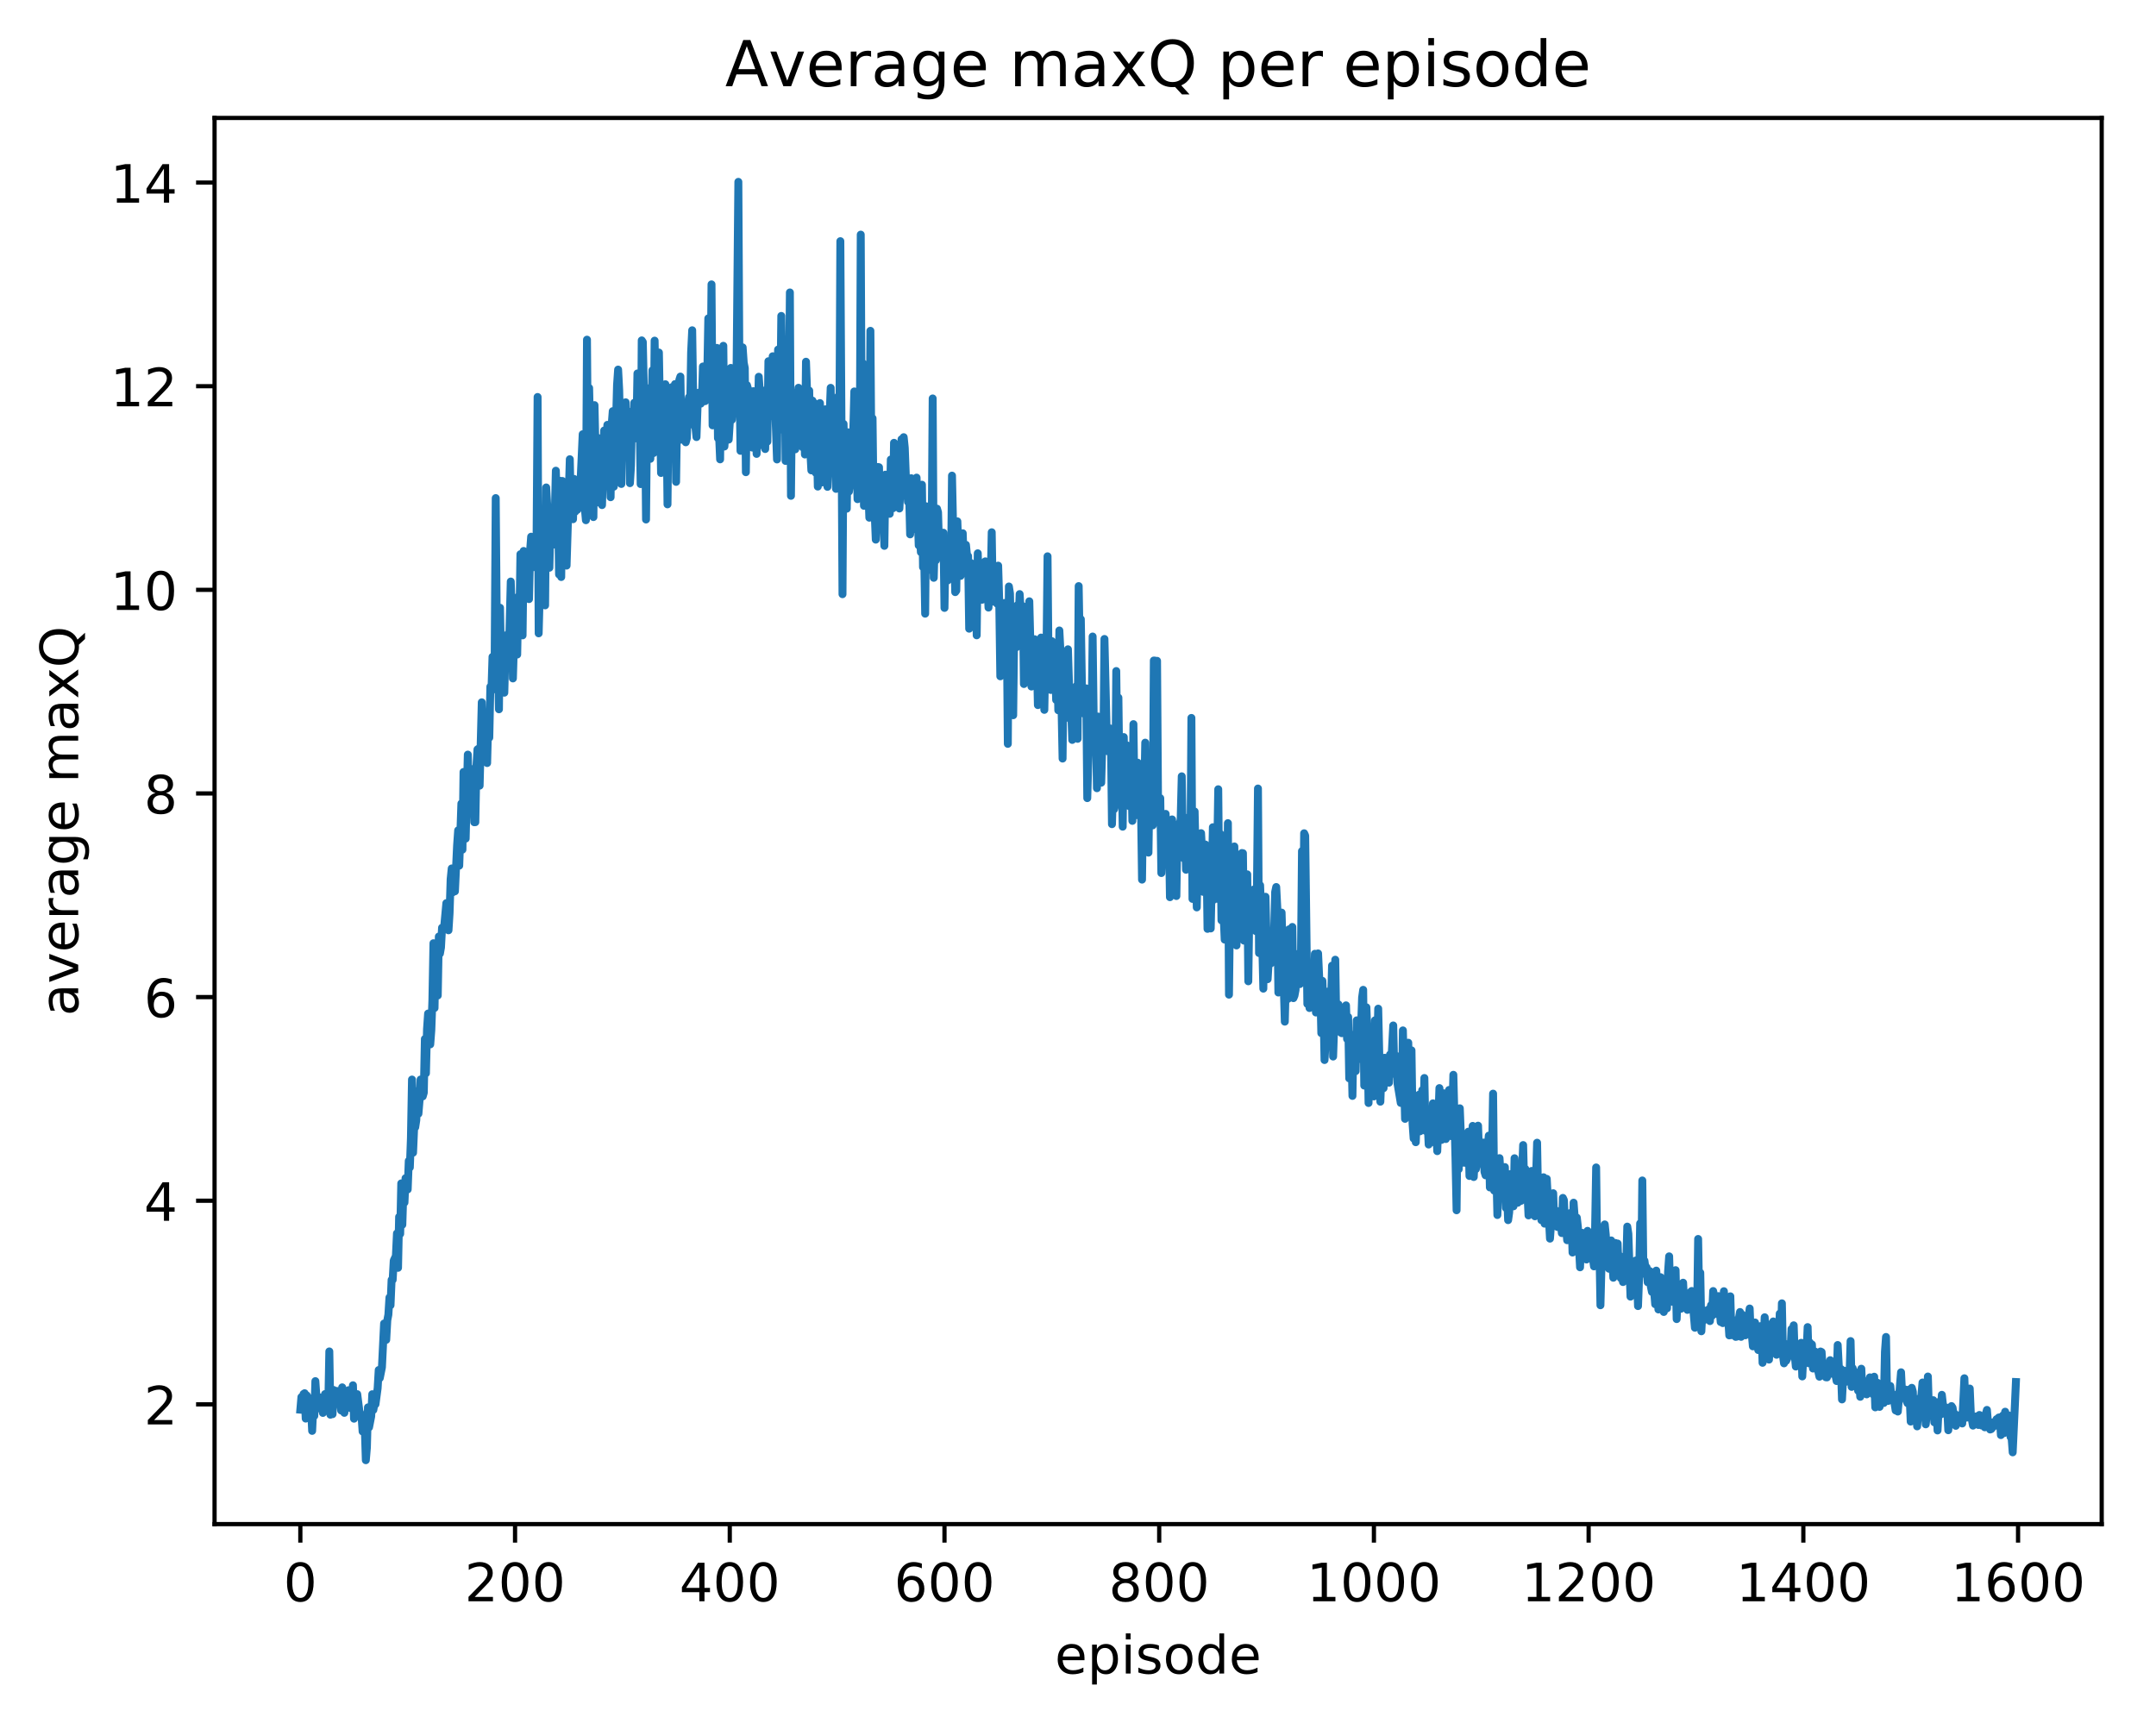 <?xml version="1.0" encoding="utf-8" standalone="no"?>
<!DOCTYPE svg PUBLIC "-//W3C//DTD SVG 1.1//EN"
  "http://www.w3.org/Graphics/SVG/1.1/DTD/svg11.dtd">
<!-- Created with matplotlib (http://matplotlib.org/) -->
<svg height="325pt" version="1.1" viewBox="0 0 408 325" width="408pt" xmlns="http://www.w3.org/2000/svg" xmlns:xlink="http://www.w3.org/1999/xlink">
 <defs>
  <style type="text/css">
*{stroke-linecap:butt;stroke-linejoin:round;}
  </style>
 </defs>
 <g id="figure_1">
  <g id="patch_1">
   <path d="M 0 325.986 
L 408.423 325.986 
L 408.423 0 
L 0 0 
z
" style="fill:#ffffff;"/>
  </g>
  <g id="axes_1">
   <g id="patch_2">
    <path d="M 40.603 288.43 
L 397.723 288.43 
L 397.723 22.318 
L 40.603 22.318 
z
" style="fill:#ffffff;"/>
   </g>
   <g id="matplotlib.axis_1">
    <g id="xtick_1">
     <g id="line2d_1">
      <defs>
       <path d="M 0 0 
L 0 3.5 
" id="macd407cb1a" style="stroke:#000000;stroke-width:0.8;"/>
      </defs>
      <g>
       <use style="stroke:#000000;stroke-width:0.8;" x="56.836" xlink:href="#macd407cb1a" y="288.43"/>
      </g>
     </g>
     <g id="text_1">
      <!-- 0 -->
      <defs>
       <path d="M 31.781 66.406 
Q 24.172 66.406 20.328 58.906 
Q 16.5 51.422 16.5 36.375 
Q 16.5 21.391 20.328 13.891 
Q 24.172 6.391 31.781 6.391 
Q 39.453 6.391 43.281 13.891 
Q 47.125 21.391 47.125 36.375 
Q 47.125 51.422 43.281 58.906 
Q 39.453 66.406 31.781 66.406 
z
M 31.781 74.219 
Q 44.047 74.219 50.516 64.516 
Q 56.984 54.828 56.984 36.375 
Q 56.984 17.969 50.516 8.266 
Q 44.047 -1.422 31.781 -1.422 
Q 19.531 -1.422 13.062 8.266 
Q 6.594 17.969 6.594 36.375 
Q 6.594 54.828 13.062 64.516 
Q 19.531 74.219 31.781 74.219 
z
" id="DejaVuSans-30"/>
      </defs>
      <g transform="translate(53.655 303.029)scale(0.1 -0.1)">
       <use xlink:href="#DejaVuSans-30"/>
      </g>
     </g>
    </g>
    <g id="xtick_2">
     <g id="line2d_2">
      <g>
       <use style="stroke:#000000;stroke-width:0.8;" x="97.468" xlink:href="#macd407cb1a" y="288.43"/>
      </g>
     </g>
     <g id="text_2">
      <!-- 200 -->
      <defs>
       <path d="M 19.188 8.297 
L 53.609 8.297 
L 53.609 0 
L 7.328 0 
L 7.328 8.297 
Q 12.938 14.109 22.625 23.891 
Q 32.328 33.688 34.812 36.531 
Q 39.547 41.844 41.422 45.531 
Q 43.312 49.219 43.312 52.781 
Q 43.312 58.594 39.234 62.25 
Q 35.156 65.922 28.609 65.922 
Q 23.969 65.922 18.812 64.312 
Q 13.672 62.703 7.812 59.422 
L 7.812 69.391 
Q 13.766 71.781 18.938 73 
Q 24.125 74.219 28.422 74.219 
Q 39.75 74.219 46.484 68.547 
Q 53.219 62.891 53.219 53.422 
Q 53.219 48.922 51.531 44.891 
Q 49.859 40.875 45.406 35.406 
Q 44.188 33.984 37.641 27.219 
Q 31.109 20.453 19.188 8.297 
z
" id="DejaVuSans-32"/>
      </defs>
      <g transform="translate(87.925 303.029)scale(0.1 -0.1)">
       <use xlink:href="#DejaVuSans-32"/>
       <use x="63.623" xlink:href="#DejaVuSans-30"/>
       <use x="127.246" xlink:href="#DejaVuSans-30"/>
      </g>
     </g>
    </g>
    <g id="xtick_3">
     <g id="line2d_3">
      <g>
       <use style="stroke:#000000;stroke-width:0.8;" x="138.101" xlink:href="#macd407cb1a" y="288.43"/>
      </g>
     </g>
     <g id="text_3">
      <!-- 400 -->
      <defs>
       <path d="M 37.797 64.312 
L 12.891 25.391 
L 37.797 25.391 
z
M 35.203 72.906 
L 47.609 72.906 
L 47.609 25.391 
L 58.016 25.391 
L 58.016 17.188 
L 47.609 17.188 
L 47.609 0 
L 37.797 0 
L 37.797 17.188 
L 4.891 17.188 
L 4.891 26.703 
z
" id="DejaVuSans-34"/>
      </defs>
      <g transform="translate(128.557 303.029)scale(0.1 -0.1)">
       <use xlink:href="#DejaVuSans-34"/>
       <use x="63.623" xlink:href="#DejaVuSans-30"/>
       <use x="127.246" xlink:href="#DejaVuSans-30"/>
      </g>
     </g>
    </g>
    <g id="xtick_4">
     <g id="line2d_4">
      <g>
       <use style="stroke:#000000;stroke-width:0.8;" x="178.734" xlink:href="#macd407cb1a" y="288.43"/>
      </g>
     </g>
     <g id="text_4">
      <!-- 600 -->
      <defs>
       <path d="M 33.016 40.375 
Q 26.375 40.375 22.484 35.828 
Q 18.609 31.297 18.609 23.391 
Q 18.609 15.531 22.484 10.953 
Q 26.375 6.391 33.016 6.391 
Q 39.656 6.391 43.531 10.953 
Q 47.406 15.531 47.406 23.391 
Q 47.406 31.297 43.531 35.828 
Q 39.656 40.375 33.016 40.375 
z
M 52.594 71.297 
L 52.594 62.312 
Q 48.875 64.062 45.094 64.984 
Q 41.312 65.922 37.594 65.922 
Q 27.828 65.922 22.672 59.328 
Q 17.531 52.734 16.797 39.406 
Q 19.672 43.656 24.016 45.922 
Q 28.375 48.188 33.594 48.188 
Q 44.578 48.188 50.953 41.516 
Q 57.328 34.859 57.328 23.391 
Q 57.328 12.156 50.688 5.359 
Q 44.047 -1.422 33.016 -1.422 
Q 20.359 -1.422 13.672 8.266 
Q 6.984 17.969 6.984 36.375 
Q 6.984 53.656 15.188 63.938 
Q 23.391 74.219 37.203 74.219 
Q 40.922 74.219 44.703 73.484 
Q 48.484 72.75 52.594 71.297 
z
" id="DejaVuSans-36"/>
      </defs>
      <g transform="translate(169.19 303.029)scale(0.1 -0.1)">
       <use xlink:href="#DejaVuSans-36"/>
       <use x="63.623" xlink:href="#DejaVuSans-30"/>
       <use x="127.246" xlink:href="#DejaVuSans-30"/>
      </g>
     </g>
    </g>
    <g id="xtick_5">
     <g id="line2d_5">
      <g>
       <use style="stroke:#000000;stroke-width:0.8;" x="219.366" xlink:href="#macd407cb1a" y="288.43"/>
      </g>
     </g>
     <g id="text_5">
      <!-- 800 -->
      <defs>
       <path d="M 31.781 34.625 
Q 24.75 34.625 20.719 30.859 
Q 16.703 27.094 16.703 20.516 
Q 16.703 13.922 20.719 10.156 
Q 24.75 6.391 31.781 6.391 
Q 38.812 6.391 42.859 10.172 
Q 46.922 13.969 46.922 20.516 
Q 46.922 27.094 42.891 30.859 
Q 38.875 34.625 31.781 34.625 
z
M 21.922 38.812 
Q 15.578 40.375 12.031 44.719 
Q 8.5 49.078 8.5 55.328 
Q 8.5 64.062 14.719 69.141 
Q 20.953 74.219 31.781 74.219 
Q 42.672 74.219 48.875 69.141 
Q 55.078 64.062 55.078 55.328 
Q 55.078 49.078 51.531 44.719 
Q 48 40.375 41.703 38.812 
Q 48.828 37.156 52.797 32.312 
Q 56.781 27.484 56.781 20.516 
Q 56.781 9.906 50.312 4.234 
Q 43.844 -1.422 31.781 -1.422 
Q 19.734 -1.422 13.25 4.234 
Q 6.781 9.906 6.781 20.516 
Q 6.781 27.484 10.781 32.312 
Q 14.797 37.156 21.922 38.812 
z
M 18.312 54.391 
Q 18.312 48.734 21.844 45.562 
Q 25.391 42.391 31.781 42.391 
Q 38.141 42.391 41.719 45.562 
Q 45.312 48.734 45.312 54.391 
Q 45.312 60.062 41.719 63.234 
Q 38.141 66.406 31.781 66.406 
Q 25.391 66.406 21.844 63.234 
Q 18.312 60.062 18.312 54.391 
z
" id="DejaVuSans-38"/>
      </defs>
      <g transform="translate(209.823 303.029)scale(0.1 -0.1)">
       <use xlink:href="#DejaVuSans-38"/>
       <use x="63.623" xlink:href="#DejaVuSans-30"/>
       <use x="127.246" xlink:href="#DejaVuSans-30"/>
      </g>
     </g>
    </g>
    <g id="xtick_6">
     <g id="line2d_6">
      <g>
       <use style="stroke:#000000;stroke-width:0.8;" x="259.999" xlink:href="#macd407cb1a" y="288.43"/>
      </g>
     </g>
     <g id="text_6">
      <!-- 1000 -->
      <defs>
       <path d="M 12.406 8.297 
L 28.516 8.297 
L 28.516 63.922 
L 10.984 60.406 
L 10.984 69.391 
L 28.422 72.906 
L 38.281 72.906 
L 38.281 8.297 
L 54.391 8.297 
L 54.391 0 
L 12.406 0 
z
" id="DejaVuSans-31"/>
      </defs>
      <g transform="translate(247.274 303.029)scale(0.1 -0.1)">
       <use xlink:href="#DejaVuSans-31"/>
       <use x="63.623" xlink:href="#DejaVuSans-30"/>
       <use x="127.246" xlink:href="#DejaVuSans-30"/>
       <use x="190.869" xlink:href="#DejaVuSans-30"/>
      </g>
     </g>
    </g>
    <g id="xtick_7">
     <g id="line2d_7">
      <g>
       <use style="stroke:#000000;stroke-width:0.8;" x="300.632" xlink:href="#macd407cb1a" y="288.43"/>
      </g>
     </g>
     <g id="text_7">
      <!-- 1200 -->
      <g transform="translate(287.907 303.029)scale(0.1 -0.1)">
       <use xlink:href="#DejaVuSans-31"/>
       <use x="63.623" xlink:href="#DejaVuSans-32"/>
       <use x="127.246" xlink:href="#DejaVuSans-30"/>
       <use x="190.869" xlink:href="#DejaVuSans-30"/>
      </g>
     </g>
    </g>
    <g id="xtick_8">
     <g id="line2d_8">
      <g>
       <use style="stroke:#000000;stroke-width:0.8;" x="341.264" xlink:href="#macd407cb1a" y="288.43"/>
      </g>
     </g>
     <g id="text_8">
      <!-- 1400 -->
      <g transform="translate(328.539 303.029)scale(0.1 -0.1)">
       <use xlink:href="#DejaVuSans-31"/>
       <use x="63.623" xlink:href="#DejaVuSans-34"/>
       <use x="127.246" xlink:href="#DejaVuSans-30"/>
       <use x="190.869" xlink:href="#DejaVuSans-30"/>
      </g>
     </g>
    </g>
    <g id="xtick_9">
     <g id="line2d_9">
      <g>
       <use style="stroke:#000000;stroke-width:0.8;" x="381.897" xlink:href="#macd407cb1a" y="288.43"/>
      </g>
     </g>
     <g id="text_9">
      <!-- 1600 -->
      <g transform="translate(369.172 303.029)scale(0.1 -0.1)">
       <use xlink:href="#DejaVuSans-31"/>
       <use x="63.623" xlink:href="#DejaVuSans-36"/>
       <use x="127.246" xlink:href="#DejaVuSans-30"/>
       <use x="190.869" xlink:href="#DejaVuSans-30"/>
      </g>
     </g>
    </g>
    <g id="text_10">
     <!-- episode -->
     <defs>
      <path d="M 56.203 29.594 
L 56.203 25.203 
L 14.891 25.203 
Q 15.484 15.922 20.484 11.062 
Q 25.484 6.203 34.422 6.203 
Q 39.594 6.203 44.453 7.469 
Q 49.312 8.734 54.109 11.281 
L 54.109 2.781 
Q 49.266 0.734 44.188 -0.344 
Q 39.109 -1.422 33.891 -1.422 
Q 20.797 -1.422 13.156 6.188 
Q 5.516 13.812 5.516 26.812 
Q 5.516 40.234 12.766 48.109 
Q 20.016 56 32.328 56 
Q 43.359 56 49.781 48.891 
Q 56.203 41.797 56.203 29.594 
z
M 47.219 32.234 
Q 47.125 39.594 43.094 43.984 
Q 39.062 48.391 32.422 48.391 
Q 24.906 48.391 20.391 44.141 
Q 15.875 39.891 15.188 32.172 
z
" id="DejaVuSans-65"/>
      <path d="M 18.109 8.203 
L 18.109 -20.797 
L 9.078 -20.797 
L 9.078 54.688 
L 18.109 54.688 
L 18.109 46.391 
Q 20.953 51.266 25.266 53.625 
Q 29.594 56 35.594 56 
Q 45.562 56 51.781 48.094 
Q 58.016 40.188 58.016 27.297 
Q 58.016 14.406 51.781 6.484 
Q 45.562 -1.422 35.594 -1.422 
Q 29.594 -1.422 25.266 0.953 
Q 20.953 3.328 18.109 8.203 
z
M 48.688 27.297 
Q 48.688 37.203 44.609 42.844 
Q 40.531 48.484 33.406 48.484 
Q 26.266 48.484 22.188 42.844 
Q 18.109 37.203 18.109 27.297 
Q 18.109 17.391 22.188 11.75 
Q 26.266 6.109 33.406 6.109 
Q 40.531 6.109 44.609 11.75 
Q 48.688 17.391 48.688 27.297 
z
" id="DejaVuSans-70"/>
      <path d="M 9.422 54.688 
L 18.406 54.688 
L 18.406 0 
L 9.422 0 
z
M 9.422 75.984 
L 18.406 75.984 
L 18.406 64.594 
L 9.422 64.594 
z
" id="DejaVuSans-69"/>
      <path d="M 44.281 53.078 
L 44.281 44.578 
Q 40.484 46.531 36.375 47.5 
Q 32.281 48.484 27.875 48.484 
Q 21.188 48.484 17.844 46.438 
Q 14.5 44.391 14.5 40.281 
Q 14.5 37.156 16.891 35.375 
Q 19.281 33.594 26.516 31.984 
L 29.594 31.297 
Q 39.156 29.25 43.188 25.516 
Q 47.219 21.781 47.219 15.094 
Q 47.219 7.469 41.188 3.016 
Q 35.156 -1.422 24.609 -1.422 
Q 20.219 -1.422 15.453 -0.562 
Q 10.688 0.297 5.422 2 
L 5.422 11.281 
Q 10.406 8.688 15.234 7.391 
Q 20.062 6.109 24.812 6.109 
Q 31.156 6.109 34.562 8.281 
Q 37.984 10.453 37.984 14.406 
Q 37.984 18.062 35.516 20.016 
Q 33.062 21.969 24.703 23.781 
L 21.578 24.516 
Q 13.234 26.266 9.516 29.906 
Q 5.812 33.547 5.812 39.891 
Q 5.812 47.609 11.281 51.797 
Q 16.75 56 26.812 56 
Q 31.781 56 36.172 55.266 
Q 40.578 54.547 44.281 53.078 
z
" id="DejaVuSans-73"/>
      <path d="M 30.609 48.391 
Q 23.391 48.391 19.188 42.75 
Q 14.984 37.109 14.984 27.297 
Q 14.984 17.484 19.156 11.844 
Q 23.344 6.203 30.609 6.203 
Q 37.797 6.203 41.984 11.859 
Q 46.188 17.531 46.188 27.297 
Q 46.188 37.016 41.984 42.703 
Q 37.797 48.391 30.609 48.391 
z
M 30.609 56 
Q 42.328 56 49.016 48.375 
Q 55.719 40.766 55.719 27.297 
Q 55.719 13.875 49.016 6.219 
Q 42.328 -1.422 30.609 -1.422 
Q 18.844 -1.422 12.172 6.219 
Q 5.516 13.875 5.516 27.297 
Q 5.516 40.766 12.172 48.375 
Q 18.844 56 30.609 56 
z
" id="DejaVuSans-6f"/>
      <path d="M 45.406 46.391 
L 45.406 75.984 
L 54.391 75.984 
L 54.391 0 
L 45.406 0 
L 45.406 8.203 
Q 42.578 3.328 38.25 0.953 
Q 33.938 -1.422 27.875 -1.422 
Q 17.969 -1.422 11.734 6.484 
Q 5.516 14.406 5.516 27.297 
Q 5.516 40.188 11.734 48.094 
Q 17.969 56 27.875 56 
Q 33.938 56 38.25 53.625 
Q 42.578 51.266 45.406 46.391 
z
M 14.797 27.297 
Q 14.797 17.391 18.875 11.75 
Q 22.953 6.109 30.078 6.109 
Q 37.203 6.109 41.297 11.75 
Q 45.406 17.391 45.406 27.297 
Q 45.406 37.203 41.297 42.844 
Q 37.203 48.484 30.078 48.484 
Q 22.953 48.484 18.875 42.844 
Q 14.797 37.203 14.797 27.297 
z
" id="DejaVuSans-64"/>
     </defs>
     <g transform="translate(199.608 316.707)scale(0.1 -0.1)">
      <use xlink:href="#DejaVuSans-65"/>
      <use x="61.523" xlink:href="#DejaVuSans-70"/>
      <use x="125" xlink:href="#DejaVuSans-69"/>
      <use x="152.783" xlink:href="#DejaVuSans-73"/>
      <use x="204.883" xlink:href="#DejaVuSans-6f"/>
      <use x="266.064" xlink:href="#DejaVuSans-64"/>
      <use x="329.541" xlink:href="#DejaVuSans-65"/>
     </g>
    </g>
   </g>
   <g id="matplotlib.axis_2">
    <g id="ytick_1">
     <g id="line2d_10">
      <defs>
       <path d="M 0 0 
L -3.5 0 
" id="maa24c6661b" style="stroke:#000000;stroke-width:0.8;"/>
      </defs>
      <g>
       <use style="stroke:#000000;stroke-width:0.8;" x="40.603" xlink:href="#maa24c6661b" y="265.764"/>
      </g>
     </g>
     <g id="text_11">
      <!-- 2 -->
      <g transform="translate(27.241 269.563)scale(0.1 -0.1)">
       <use xlink:href="#DejaVuSans-32"/>
      </g>
     </g>
    </g>
    <g id="ytick_2">
     <g id="line2d_11">
      <g>
       <use style="stroke:#000000;stroke-width:0.8;" x="40.603" xlink:href="#maa24c6661b" y="227.228"/>
      </g>
     </g>
     <g id="text_12">
      <!-- 4 -->
      <g transform="translate(27.241 231.027)scale(0.1 -0.1)">
       <use xlink:href="#DejaVuSans-34"/>
      </g>
     </g>
    </g>
    <g id="ytick_3">
     <g id="line2d_12">
      <g>
       <use style="stroke:#000000;stroke-width:0.8;" x="40.603" xlink:href="#maa24c6661b" y="188.693"/>
      </g>
     </g>
     <g id="text_13">
      <!-- 6 -->
      <g transform="translate(27.241 192.492)scale(0.1 -0.1)">
       <use xlink:href="#DejaVuSans-36"/>
      </g>
     </g>
    </g>
    <g id="ytick_4">
     <g id="line2d_13">
      <g>
       <use style="stroke:#000000;stroke-width:0.8;" x="40.603" xlink:href="#maa24c6661b" y="150.157"/>
      </g>
     </g>
     <g id="text_14">
      <!-- 8 -->
      <g transform="translate(27.241 153.956)scale(0.1 -0.1)">
       <use xlink:href="#DejaVuSans-38"/>
      </g>
     </g>
    </g>
    <g id="ytick_5">
     <g id="line2d_14">
      <g>
       <use style="stroke:#000000;stroke-width:0.8;" x="40.603" xlink:href="#maa24c6661b" y="111.622"/>
      </g>
     </g>
     <g id="text_15">
      <!-- 10 -->
      <g transform="translate(20.878 115.421)scale(0.1 -0.1)">
       <use xlink:href="#DejaVuSans-31"/>
       <use x="63.623" xlink:href="#DejaVuSans-30"/>
      </g>
     </g>
    </g>
    <g id="ytick_6">
     <g id="line2d_15">
      <g>
       <use style="stroke:#000000;stroke-width:0.8;" x="40.603" xlink:href="#maa24c6661b" y="73.086"/>
      </g>
     </g>
     <g id="text_16">
      <!-- 12 -->
      <g transform="translate(20.878 76.886)scale(0.1 -0.1)">
       <use xlink:href="#DejaVuSans-31"/>
       <use x="63.623" xlink:href="#DejaVuSans-32"/>
      </g>
     </g>
    </g>
    <g id="ytick_7">
     <g id="line2d_16">
      <g>
       <use style="stroke:#000000;stroke-width:0.8;" x="40.603" xlink:href="#maa24c6661b" y="34.551"/>
      </g>
     </g>
     <g id="text_17">
      <!-- 14 -->
      <g transform="translate(20.878 38.35)scale(0.1 -0.1)">
       <use xlink:href="#DejaVuSans-31"/>
       <use x="63.623" xlink:href="#DejaVuSans-34"/>
      </g>
     </g>
    </g>
    <g id="text_18">
     <!-- average maxQ -->
     <defs>
      <path d="M 34.281 27.484 
Q 23.391 27.484 19.188 25 
Q 14.984 22.516 14.984 16.5 
Q 14.984 11.719 18.141 8.906 
Q 21.297 6.109 26.703 6.109 
Q 34.188 6.109 38.703 11.406 
Q 43.219 16.703 43.219 25.484 
L 43.219 27.484 
z
M 52.203 31.203 
L 52.203 0 
L 43.219 0 
L 43.219 8.297 
Q 40.141 3.328 35.547 0.953 
Q 30.953 -1.422 24.312 -1.422 
Q 15.922 -1.422 10.953 3.297 
Q 6 8.016 6 15.922 
Q 6 25.141 12.172 29.828 
Q 18.359 34.516 30.609 34.516 
L 43.219 34.516 
L 43.219 35.406 
Q 43.219 41.609 39.141 45 
Q 35.062 48.391 27.688 48.391 
Q 23 48.391 18.547 47.266 
Q 14.109 46.141 10.016 43.891 
L 10.016 52.203 
Q 14.938 54.109 19.578 55.047 
Q 24.219 56 28.609 56 
Q 40.484 56 46.344 49.844 
Q 52.203 43.703 52.203 31.203 
z
" id="DejaVuSans-61"/>
      <path d="M 2.984 54.688 
L 12.5 54.688 
L 29.594 8.797 
L 46.688 54.688 
L 56.203 54.688 
L 35.688 0 
L 23.484 0 
z
" id="DejaVuSans-76"/>
      <path d="M 41.109 46.297 
Q 39.594 47.172 37.812 47.578 
Q 36.031 48 33.891 48 
Q 26.266 48 22.188 43.047 
Q 18.109 38.094 18.109 28.812 
L 18.109 0 
L 9.078 0 
L 9.078 54.688 
L 18.109 54.688 
L 18.109 46.188 
Q 20.953 51.172 25.484 53.578 
Q 30.031 56 36.531 56 
Q 37.453 56 38.578 55.875 
Q 39.703 55.766 41.062 55.516 
z
" id="DejaVuSans-72"/>
      <path d="M 45.406 27.984 
Q 45.406 37.75 41.375 43.109 
Q 37.359 48.484 30.078 48.484 
Q 22.859 48.484 18.828 43.109 
Q 14.797 37.75 14.797 27.984 
Q 14.797 18.266 18.828 12.891 
Q 22.859 7.516 30.078 7.516 
Q 37.359 7.516 41.375 12.891 
Q 45.406 18.266 45.406 27.984 
z
M 54.391 6.781 
Q 54.391 -7.172 48.188 -13.984 
Q 42 -20.797 29.203 -20.797 
Q 24.469 -20.797 20.266 -20.094 
Q 16.062 -19.391 12.109 -17.922 
L 12.109 -9.188 
Q 16.062 -11.328 19.922 -12.344 
Q 23.781 -13.375 27.781 -13.375 
Q 36.625 -13.375 41.016 -8.766 
Q 45.406 -4.156 45.406 5.172 
L 45.406 9.625 
Q 42.625 4.781 38.281 2.391 
Q 33.938 0 27.875 0 
Q 17.828 0 11.672 7.656 
Q 5.516 15.328 5.516 27.984 
Q 5.516 40.672 11.672 48.328 
Q 17.828 56 27.875 56 
Q 33.938 56 38.281 53.609 
Q 42.625 51.219 45.406 46.391 
L 45.406 54.688 
L 54.391 54.688 
z
" id="DejaVuSans-67"/>
      <path id="DejaVuSans-20"/>
      <path d="M 52 44.188 
Q 55.375 50.25 60.062 53.125 
Q 64.75 56 71.094 56 
Q 79.641 56 84.281 50.016 
Q 88.922 44.047 88.922 33.016 
L 88.922 0 
L 79.891 0 
L 79.891 32.719 
Q 79.891 40.578 77.094 44.375 
Q 74.312 48.188 68.609 48.188 
Q 61.625 48.188 57.562 43.547 
Q 53.516 38.922 53.516 30.906 
L 53.516 0 
L 44.484 0 
L 44.484 32.719 
Q 44.484 40.625 41.703 44.406 
Q 38.922 48.188 33.109 48.188 
Q 26.219 48.188 22.156 43.531 
Q 18.109 38.875 18.109 30.906 
L 18.109 0 
L 9.078 0 
L 9.078 54.688 
L 18.109 54.688 
L 18.109 46.188 
Q 21.188 51.219 25.484 53.609 
Q 29.781 56 35.688 56 
Q 41.656 56 45.828 52.969 
Q 50 49.953 52 44.188 
z
" id="DejaVuSans-6d"/>
      <path d="M 54.891 54.688 
L 35.109 28.078 
L 55.906 0 
L 45.312 0 
L 29.391 21.484 
L 13.484 0 
L 2.875 0 
L 24.125 28.609 
L 4.688 54.688 
L 15.281 54.688 
L 29.781 35.203 
L 44.281 54.688 
z
" id="DejaVuSans-78"/>
      <path d="M 39.406 66.219 
Q 28.656 66.219 22.328 58.203 
Q 16.016 50.203 16.016 36.375 
Q 16.016 22.609 22.328 14.594 
Q 28.656 6.594 39.406 6.594 
Q 50.141 6.594 56.422 14.594 
Q 62.703 22.609 62.703 36.375 
Q 62.703 50.203 56.422 58.203 
Q 50.141 66.219 39.406 66.219 
z
M 53.219 1.312 
L 66.219 -12.891 
L 54.297 -12.891 
L 43.5 -1.219 
Q 41.891 -1.312 41.031 -1.359 
Q 40.188 -1.422 39.406 -1.422 
Q 24.031 -1.422 14.812 8.859 
Q 5.609 19.141 5.609 36.375 
Q 5.609 53.656 14.812 63.938 
Q 24.031 74.219 39.406 74.219 
Q 54.734 74.219 63.906 63.938 
Q 73.094 53.656 73.094 36.375 
Q 73.094 23.688 67.984 14.641 
Q 62.891 5.609 53.219 1.312 
z
" id="DejaVuSans-51"/>
     </defs>
     <g transform="translate(14.798 192.263)rotate(-90)scale(0.1 -0.1)">
      <use xlink:href="#DejaVuSans-61"/>
      <use x="61.279" xlink:href="#DejaVuSans-76"/>
      <use x="120.459" xlink:href="#DejaVuSans-65"/>
      <use x="181.982" xlink:href="#DejaVuSans-72"/>
      <use x="223.096" xlink:href="#DejaVuSans-61"/>
      <use x="284.375" xlink:href="#DejaVuSans-67"/>
      <use x="347.852" xlink:href="#DejaVuSans-65"/>
      <use x="409.375" xlink:href="#DejaVuSans-20"/>
      <use x="441.162" xlink:href="#DejaVuSans-6d"/>
      <use x="538.574" xlink:href="#DejaVuSans-61"/>
      <use x="599.854" xlink:href="#DejaVuSans-78"/>
      <use x="659.033" xlink:href="#DejaVuSans-51"/>
     </g>
    </g>
   </g>
   <g id="line2d_17">
    <path clip-path="url(#pf9c40a0317)" d="M 56.836 266.771 
L 57.039 264.381 
L 57.242 264.773 
L 57.445 263.799 
L 57.649 263.658 
L 57.852 268.458 
L 58.055 264.076 
L 58.258 267.163 
L 58.461 264.565 
L 58.867 266.671 
L 59.071 270.785 
L 59.274 266.409 
L 59.477 267.952 
L 59.68 261.371 
L 59.883 264.364 
L 60.086 265.29 
L 60.29 264.61 
L 60.493 264.448 
L 60.696 266.629 
L 60.899 264.959 
L 61.102 267.385 
L 61.509 263.816 
L 61.712 266.796 
L 61.915 263.739 
L 62.118 266.308 
L 62.321 255.749 
L 62.524 267.725 
L 62.728 265.242 
L 62.931 267.625 
L 63.134 263.045 
L 63.337 264.54 
L 63.54 264.932 
L 63.743 263.231 
L 63.947 265.32 
L 64.15 263.484 
L 64.556 266.921 
L 64.759 262.547 
L 64.962 267.105 
L 65.166 267.372 
L 65.369 265.511 
L 65.572 266.371 
L 65.775 265.209 
L 65.978 263.082 
L 66.181 263.304 
L 66.385 266.502 
L 66.588 265.62 
L 66.791 262.153 
L 66.994 268.479 
L 67.197 264.873 
L 67.4 267.28 
L 67.603 263.833 
L 68.01 267.049 
L 68.416 267.97 
L 68.619 270.901 
L 68.822 270.645 
L 69.026 269.945 
L 69.229 276.334 
L 69.432 273.946 
L 69.635 266.334 
L 69.838 270.115 
L 70.245 268.031 
L 70.448 263.847 
L 70.651 266.823 
L 70.854 265.669 
L 71.057 265.745 
L 71.464 262.712 
L 71.667 259.269 
L 71.87 260.799 
L 72.276 258.75 
L 72.683 250.466 
L 72.886 251.212 
L 73.089 253.558 
L 73.292 249.857 
L 73.495 248.8 
L 73.698 245.549 
L 73.902 247.015 
L 74.105 242.213 
L 74.308 242.203 
L 74.511 238.561 
L 74.917 237.684 
L 75.121 233.403 
L 75.324 239.926 
L 75.527 230.287 
L 75.73 233.501 
L 75.933 223.949 
L 76.136 231.775 
L 76.34 225.209 
L 76.543 227.569 
L 76.746 222.961 
L 77.152 225.092 
L 77.355 219.686 
L 77.558 220.93 
L 77.762 215.398 
L 77.965 204.299 
L 78.168 218.145 
L 78.371 213.411 
L 78.574 213.329 
L 78.777 211.986 
L 78.981 206.482 
L 79.184 210.76 
L 79.387 208.329 
L 79.59 204.293 
L 79.793 204.573 
L 79.996 207.487 
L 80.2 206.776 
L 80.403 196.611 
L 80.606 203.108 
L 80.809 194.759 
L 81.012 191.806 
L 81.215 193.193 
L 81.419 197.639 
L 81.622 194.962 
L 81.825 189.328 
L 82.028 178.498 
L 82.231 190.761 
L 82.434 179.772 
L 82.638 186.237 
L 82.841 188.388 
L 83.044 177.23 
L 83.247 180.461 
L 83.45 179.31 
L 83.653 175.565 
L 83.857 175.596 
L 84.06 175.318 
L 84.466 170.915 
L 84.872 176.052 
L 85.076 172.825 
L 85.279 166.388 
L 85.482 164.351 
L 85.685 168.864 
L 85.888 167.189 
L 86.091 168.676 
L 86.498 160.021 
L 86.701 157.134 
L 86.904 163.824 
L 87.31 152.067 
L 87.513 160.792 
L 87.717 146.09 
L 87.92 155.931 
L 88.123 158.707 
L 88.529 142.805 
L 88.732 151.494 
L 88.936 148.343 
L 89.139 147.847 
L 89.342 147.808 
L 89.545 145.535 
L 89.748 155.603 
L 89.951 155.591 
L 90.155 145.128 
L 90.358 141.815 
L 90.561 141.674 
L 90.764 148.683 
L 91.17 132.905 
L 91.374 139.718 
L 91.577 142.793 
L 91.78 142.269 
L 91.983 137.736 
L 92.186 144.401 
L 92.389 136.374 
L 92.593 139.597 
L 92.796 129.946 
L 92.999 130.702 
L 93.202 124.299 
L 93.405 126.655 
L 93.608 124.865 
L 93.812 94.261 
L 94.015 119.083 
L 94.218 123.9 
L 94.421 134.228 
L 94.624 115.014 
L 94.827 125.619 
L 95.234 121.019 
L 95.437 131.087 
L 95.64 123.23 
L 95.843 126.306 
L 96.046 120.064 
L 96.249 125.652 
L 96.656 110.051 
L 96.859 116.268 
L 97.062 128.389 
L 97.265 121.62 
L 97.468 121.548 
L 97.672 118.57 
L 97.875 123.869 
L 98.078 112.905 
L 98.281 118.8 
L 98.484 104.878 
L 98.687 110.894 
L 98.891 120.241 
L 99.094 104.268 
L 99.5 111.405 
L 99.703 105.213 
L 99.906 113.08 
L 100.11 113.375 
L 100.313 104.223 
L 100.516 101.567 
L 100.719 106.781 
L 100.922 107.325 
L 101.125 107.318 
L 101.329 102.14 
L 101.532 103.149 
L 101.735 75.126 
L 101.938 119.856 
L 102.344 104.316 
L 102.548 108.411 
L 102.751 104.519 
L 102.954 113.488 
L 103.157 114.562 
L 103.36 92.248 
L 103.563 95.781 
L 103.97 107.441 
L 104.173 98.513 
L 104.376 99.019 
L 104.782 103.055 
L 104.985 97.835 
L 105.189 89.077 
L 105.392 96.194 
L 105.595 96.101 
L 105.798 108.71 
L 106.001 90.991 
L 106.204 109.198 
L 106.408 91.017 
L 106.814 101.565 
L 107.017 106.356 
L 107.22 107.035 
L 107.83 86.906 
L 108.033 97.156 
L 108.236 97.158 
L 108.439 98.26 
L 108.642 90.636 
L 108.846 96.838 
L 109.049 95.393 
L 109.252 96.479 
L 109.455 94.132 
L 109.658 95.635 
L 110.268 82.175 
L 110.471 95.821 
L 110.674 96.235 
L 110.877 98.448 
L 111.08 64.28 
L 111.284 90.288 
L 111.487 73.42 
L 111.893 91.884 
L 112.096 93.116 
L 112.299 97.853 
L 112.503 76.667 
L 112.909 95.111 
L 113.112 82.853 
L 113.315 88.866 
L 113.518 84.267 
L 113.722 83.11 
L 113.925 95.585 
L 114.331 81.475 
L 114.534 84.499 
L 114.737 84.052 
L 114.94 80.4 
L 115.144 87.554 
L 115.347 86.882 
L 115.55 94.097 
L 115.753 80.429 
L 115.956 77.807 
L 116.159 92.102 
L 116.363 88.099 
L 116.769 72.858 
L 116.972 69.942 
L 117.175 73.782 
L 117.582 91.589 
L 117.785 76.684 
L 117.988 79.468 
L 118.191 83.802 
L 118.394 76.13 
L 118.597 85.456 
L 119.004 78.095 
L 119.207 91.437 
L 119.41 88.151 
L 119.613 77.822 
L 119.816 81.779 
L 120.02 76.229 
L 120.223 82.964 
L 120.426 81.769 
L 120.629 70.672 
L 120.832 79.131 
L 121.035 78.774 
L 121.239 91.615 
L 121.442 64.415 
L 121.645 64.723 
L 121.848 73.862 
L 122.051 77.012 
L 122.254 98.312 
L 122.458 77.814 
L 122.661 83.047 
L 122.864 73.453 
L 123.067 86.834 
L 123.473 70.075 
L 123.676 85.74 
L 123.88 64.465 
L 124.083 75.895 
L 124.286 66.914 
L 124.489 73.039 
L 124.692 66.714 
L 125.099 89.508 
L 125.302 83.668 
L 125.505 86.404 
L 125.708 73.96 
L 125.911 72.713 
L 126.114 77.564 
L 126.318 95.446 
L 126.521 76.102 
L 126.724 84.923 
L 127.13 73.27 
L 127.333 75.492 
L 127.537 76.1 
L 127.74 72.686 
L 127.943 91.191 
L 128.146 77.253 
L 128.349 81.884 
L 128.552 71.897 
L 128.756 71.262 
L 128.959 83.207 
L 129.365 76.611 
L 129.568 77.606 
L 129.771 83.698 
L 129.975 82.963 
L 130.178 76.558 
L 130.381 75.163 
L 130.584 78.521 
L 130.787 66.695 
L 130.99 62.5 
L 131.194 76.366 
L 131.397 80.579 
L 131.6 80.757 
L 131.803 82.713 
L 132.006 76.831 
L 132.209 74.316 
L 132.413 74.544 
L 132.616 76.387 
L 132.819 76.058 
L 133.022 69.358 
L 133.225 70.129 
L 133.428 75.919 
L 133.631 69.122 
L 133.835 71.625 
L 134.038 60.247 
L 134.444 74.376 
L 134.647 53.817 
L 134.85 80.494 
L 135.257 77.219 
L 135.663 65.838 
L 135.866 82.923 
L 136.069 82.24 
L 136.273 86.929 
L 136.476 67.405 
L 136.679 71.322 
L 136.882 65.442 
L 137.085 84.503 
L 137.288 81.855 
L 137.492 82.073 
L 137.695 71.654 
L 137.898 83.192 
L 138.101 79.997 
L 138.304 69.625 
L 138.507 79.445 
L 138.711 76.165 
L 138.914 76.99 
L 139.117 75.762 
L 139.32 77.3 
L 139.726 34.414 
L 139.93 71.005 
L 140.133 85.322 
L 140.336 84.365 
L 140.539 65.737 
L 140.742 68.649 
L 140.945 69.657 
L 141.149 89.36 
L 141.352 72.885 
L 141.555 73.599 
L 141.758 82.693 
L 142.164 74.614 
L 142.367 84.704 
L 142.571 74.024 
L 142.774 78.77 
L 142.977 74.345 
L 143.18 85.896 
L 143.383 80.317 
L 143.586 71.299 
L 143.79 74.178 
L 143.993 81.519 
L 144.196 76.302 
L 144.399 84.326 
L 144.602 76.668 
L 144.805 84.977 
L 145.009 73.76 
L 145.212 83.579 
L 145.415 68.359 
L 145.618 76.66 
L 146.228 67.418 
L 146.431 78.85 
L 146.634 75.333 
L 147.04 86.949 
L 147.243 66.152 
L 147.447 81.406 
L 147.65 77.52 
L 147.853 59.788 
L 148.056 76.18 
L 148.259 79.284 
L 148.462 66.361 
L 148.666 87.233 
L 148.869 83.481 
L 149.072 84.945 
L 149.275 77.33 
L 149.478 55.345 
L 149.681 93.833 
L 149.885 74.164 
L 150.088 83.126 
L 150.291 77.941 
L 150.494 85.029 
L 150.697 77.985 
L 150.9 80.934 
L 151.104 73.383 
L 151.307 82.636 
L 151.51 77.64 
L 151.713 75.738 
L 151.916 84.662 
L 152.119 74.722 
L 152.322 86.01 
L 152.526 68.452 
L 152.932 79.671 
L 153.135 73.916 
L 153.338 85.333 
L 153.541 89.015 
L 153.745 75.809 
L 153.948 86.773 
L 154.151 76.309 
L 154.354 89.457 
L 154.557 82.008 
L 154.76 92.082 
L 154.964 79.241 
L 155.167 76.277 
L 155.37 88.553 
L 155.573 91.299 
L 155.776 85.401 
L 155.979 84.054 
L 156.183 77.462 
L 156.386 80.547 
L 156.589 92.13 
L 156.995 78.755 
L 157.198 73.396 
L 157.402 88.15 
L 157.605 85.79 
L 157.808 89.365 
L 158.011 85.262 
L 158.214 92.517 
L 158.417 89.177 
L 158.621 75.02 
L 158.824 85.561 
L 159.027 45.639 
L 159.433 112.448 
L 159.636 80.214 
L 159.84 90.575 
L 160.043 87.426 
L 160.246 96.263 
L 160.449 81.803 
L 160.652 93.028 
L 160.855 91.473 
L 161.058 90.909 
L 161.262 82.965 
L 161.465 81.943 
L 161.668 74.078 
L 161.871 84.192 
L 162.074 84.951 
L 162.277 94.463 
L 162.481 89.811 
L 162.684 89.467 
L 162.887 44.401 
L 163.09 86.572 
L 163.293 68.743 
L 163.496 95.722 
L 163.7 88.938 
L 163.903 86.037 
L 164.106 94.728 
L 164.309 92.315 
L 164.512 97.971 
L 164.715 62.605 
L 164.919 88.717 
L 165.122 79.161 
L 165.325 96.42 
L 165.528 97.208 
L 165.731 102.122 
L 166.138 88.372 
L 166.341 88.415 
L 166.544 98.259 
L 166.747 90.847 
L 167.153 97.686 
L 167.357 103.299 
L 167.56 89.825 
L 167.763 92.116 
L 167.966 92.994 
L 168.169 96.491 
L 168.372 97.236 
L 168.576 86.96 
L 168.982 96.187 
L 169.185 83.798 
L 169.388 89.954 
L 169.591 85.154 
L 169.998 92.683 
L 170.201 96.234 
L 170.404 92.269 
L 170.607 83.121 
L 170.81 92.079 
L 171.013 82.734 
L 171.217 84.731 
L 171.42 90.098 
L 171.623 91.428 
L 171.826 94.986 
L 172.029 93.039 
L 172.232 101.126 
L 172.436 90.498 
L 172.639 93.017 
L 172.842 92.294 
L 173.045 100.132 
L 173.451 90.388 
L 173.858 103.209 
L 174.061 100.495 
L 174.264 104.495 
L 174.467 91.729 
L 174.67 107.331 
L 174.874 104.106 
L 175.077 116.134 
L 175.28 95.813 
L 175.483 105.806 
L 175.686 103.813 
L 175.889 99.943 
L 176.093 107.863 
L 176.296 103.182 
L 176.499 75.403 
L 176.702 109.347 
L 176.905 101.821 
L 177.108 106.043 
L 177.312 96.259 
L 177.515 96.945 
L 177.718 103.997 
L 177.921 102.643 
L 178.124 105.439 
L 178.327 105.392 
L 178.531 100.813 
L 178.734 115.044 
L 178.937 103.128 
L 179.14 104.379 
L 179.343 109.846 
L 179.546 102.605 
L 179.749 103.057 
L 179.953 109.42 
L 180.156 90.008 
L 180.359 99.498 
L 180.562 103.447 
L 180.765 112.056 
L 180.968 111.775 
L 181.172 98.662 
L 181.375 104.546 
L 181.781 108.986 
L 181.984 103.003 
L 182.187 100.912 
L 182.391 106.946 
L 182.594 108.38 
L 182.797 103.105 
L 183 105.163 
L 183.203 105.232 
L 183.406 118.976 
L 183.61 106.477 
L 183.813 106.602 
L 184.016 116.241 
L 184.422 110.705 
L 184.625 106.82 
L 184.829 120.229 
L 185.032 104.707 
L 185.235 111.582 
L 185.641 107.651 
L 185.844 113.5 
L 186.048 110.045 
L 186.251 112.431 
L 186.454 106.234 
L 186.657 110.416 
L 186.86 110.272 
L 187.063 114.981 
L 187.267 110.757 
L 187.47 110.459 
L 187.673 100.727 
L 187.876 113.272 
L 188.079 113.863 
L 188.282 110.212 
L 188.486 110.932 
L 188.689 114.234 
L 188.892 107.046 
L 189.095 113.895 
L 189.298 127.986 
L 189.501 118.756 
L 189.704 124.901 
L 189.908 114.643 
L 190.111 114.11 
L 190.517 117.647 
L 190.72 140.77 
L 190.923 110.989 
L 191.127 112.299 
L 191.33 122.679 
L 191.533 115.086 
L 191.736 135.353 
L 191.939 117.844 
L 192.142 117.033 
L 192.346 122.494 
L 192.549 114.515 
L 192.752 117.914 
L 192.955 112.427 
L 193.361 118.67 
L 193.565 114.707 
L 193.768 129.446 
L 193.971 119.439 
L 194.174 121.887 
L 194.377 118.676 
L 194.58 121.599 
L 194.784 113.792 
L 195.19 129.921 
L 195.393 121.696 
L 195.596 127.365 
L 195.799 120.97 
L 196.003 126.862 
L 196.206 124.051 
L 196.409 133.433 
L 196.612 124.532 
L 196.815 130.567 
L 197.018 120.653 
L 197.222 127.398 
L 197.425 124.749 
L 197.628 134.336 
L 197.831 123.67 
L 198.034 123.96 
L 198.237 105.276 
L 198.44 127.661 
L 198.644 124.738 
L 198.847 130.57 
L 199.05 121.325 
L 199.253 129.31 
L 199.456 122.597 
L 199.659 124.977 
L 199.863 132.456 
L 200.066 123.238 
L 200.269 134.415 
L 200.472 119.312 
L 200.675 123.241 
L 201.082 143.554 
L 201.285 124.328 
L 201.488 127.112 
L 201.691 126.517 
L 201.894 132.546 
L 202.097 122.873 
L 202.504 136.06 
L 202.707 134.016 
L 202.91 140.024 
L 203.113 133.676 
L 203.316 135.275 
L 203.52 135.651 
L 203.723 129.796 
L 203.926 139.817 
L 204.129 110.915 
L 204.332 122.416 
L 204.535 117.177 
L 204.739 129.579 
L 205.145 135.064 
L 205.348 135.122 
L 205.551 130.274 
L 205.754 151.039 
L 206.161 136.364 
L 206.364 136.091 
L 206.567 137.254 
L 206.77 120.457 
L 206.973 136.498 
L 207.177 140.816 
L 207.38 137.074 
L 207.583 149.163 
L 207.786 135.6 
L 207.989 141.774 
L 208.192 137.596 
L 208.395 148.126 
L 208.599 140.791 
L 208.802 141.909 
L 209.005 120.921 
L 209.411 137.937 
L 209.614 142.164 
L 209.818 140.575 
L 210.021 137.833 
L 210.224 138.576 
L 210.427 155.967 
L 210.63 148.77 
L 210.833 153.141 
L 211.037 152.221 
L 211.24 126.989 
L 211.443 143.025 
L 211.646 132.026 
L 211.849 148.206 
L 212.052 145.201 
L 212.256 144.914 
L 212.459 156.446 
L 212.662 139.486 
L 212.865 149.238 
L 213.068 141.512 
L 213.271 141.063 
L 213.678 152.541 
L 213.881 152.618 
L 214.084 144.529 
L 214.287 155.343 
L 214.49 137.038 
L 214.694 151.547 
L 214.897 148.089 
L 215.1 154.258 
L 215.303 144.332 
L 215.506 146.616 
L 215.709 145.935 
L 215.913 151.666 
L 216.116 166.463 
L 216.319 150.913 
L 216.522 151.434 
L 216.725 140.542 
L 216.928 160.45 
L 217.131 145.861 
L 217.335 161.353 
L 217.538 147.747 
L 217.741 150.311 
L 217.944 155.113 
L 218.147 156.192 
L 218.35 125 
L 218.554 125.015 
L 218.757 149.005 
L 218.96 125.058 
L 219.163 154.36 
L 219.366 155.559 
L 219.569 151.05 
L 219.773 165.218 
L 220.179 155.789 
L 220.382 155.452 
L 220.585 154.024 
L 220.788 162.967 
L 220.992 157.143 
L 221.195 156.878 
L 221.398 169.787 
L 221.601 155.418 
L 221.804 155.071 
L 222.007 166.854 
L 222.211 158.723 
L 222.414 159.583 
L 222.617 169.567 
L 222.82 157.009 
L 223.023 155.92 
L 223.226 156.166 
L 223.43 155.015 
L 223.633 146.912 
L 223.836 159.39 
L 224.039 162.466 
L 224.242 154.723 
L 224.445 164.598 
L 224.649 157.447 
L 224.852 163.371 
L 225.055 158.688 
L 225.258 163.917 
L 225.461 135.864 
L 225.664 170.114 
L 225.868 167.041 
L 226.071 153.565 
L 226.477 171.72 
L 226.68 160.417 
L 227.086 167.685 
L 227.29 157.671 
L 227.493 161.417 
L 227.696 168.78 
L 228.102 159.818 
L 228.305 160.553 
L 228.509 175.781 
L 228.712 173.731 
L 228.915 165.498 
L 229.118 175.704 
L 229.524 156.545 
L 229.728 170.252 
L 229.931 167.401 
L 230.134 168.052 
L 230.337 161.761 
L 230.54 149.362 
L 230.743 170.22 
L 230.947 157.816 
L 231.15 174.173 
L 231.353 159.688 
L 231.556 173.187 
L 231.759 177.817 
L 232.166 171.2 
L 232.369 155.774 
L 232.572 188.232 
L 232.775 171.218 
L 232.978 177.092 
L 233.181 166.307 
L 233.385 168.189 
L 233.588 160.186 
L 233.791 175.125 
L 233.994 178.922 
L 234.4 165.406 
L 234.604 169.252 
L 234.807 169.151 
L 235.01 161.427 
L 235.213 161.462 
L 235.416 178.01 
L 235.619 168.55 
L 235.822 173.607 
L 236.026 165.463 
L 236.229 185.702 
L 236.432 171.304 
L 236.635 176.117 
L 236.838 170.26 
L 237.041 169.61 
L 237.245 168.342 
L 237.651 176.2 
L 237.854 169.115 
L 238.057 149.223 
L 238.26 180.357 
L 238.464 167.532 
L 238.87 178.657 
L 239.073 187.098 
L 239.276 173.238 
L 239.479 169.706 
L 239.886 185.306 
L 240.292 178.495 
L 240.495 182.32 
L 240.698 177.949 
L 240.902 177.906 
L 241.105 176.604 
L 241.308 168.809 
L 241.511 167.862 
L 241.714 171.777 
L 241.917 187.828 
L 242.121 186.899 
L 242.324 183.155 
L 242.527 172.7 
L 243.136 193.34 
L 243.34 185.33 
L 243.543 185.902 
L 243.746 189.025 
L 243.949 175.867 
L 244.355 186.836 
L 244.559 175.419 
L 244.762 188.893 
L 244.965 188.416 
L 245.168 187.346 
L 245.371 180.556 
L 245.574 181.341 
L 245.981 186.237 
L 246.184 182.506 
L 246.387 161.061 
L 246.59 177.88 
L 246.793 157.691 
L 246.996 158.134 
L 247.403 189.989 
L 247.606 182.786 
L 247.809 190.764 
L 248.215 190.165 
L 248.419 187.957 
L 248.622 188.346 
L 248.825 180.492 
L 249.028 191.609 
L 249.231 191.283 
L 249.434 180.429 
L 249.638 184.873 
L 249.841 186.683 
L 250.044 195.515 
L 250.247 185.618 
L 250.45 190.546 
L 250.653 200.603 
L 250.857 197.14 
L 251.06 189.222 
L 251.263 187.659 
L 251.669 194.48 
L 251.872 190.556 
L 252.076 182.739 
L 252.279 199.944 
L 252.482 193.912 
L 252.685 181.62 
L 252.888 194.016 
L 253.091 193.482 
L 253.295 190.077 
L 253.498 191.46 
L 253.701 195.376 
L 253.904 195.524 
L 254.107 194.252 
L 254.31 193.869 
L 254.513 193.149 
L 254.717 190.257 
L 254.92 196.621 
L 255.123 192.454 
L 255.326 204.075 
L 255.529 196.613 
L 255.732 198.047 
L 255.936 207.394 
L 256.139 195.808 
L 256.342 196.467 
L 256.545 202.707 
L 256.748 193.092 
L 256.951 193.98 
L 257.155 199.106 
L 257.358 200.398 
L 257.764 188.769 
L 257.967 187.32 
L 258.17 205.44 
L 258.374 203.77 
L 258.577 190.628 
L 258.78 195.978 
L 258.983 208.737 
L 259.186 197.882 
L 259.389 202.832 
L 259.593 201.258 
L 259.796 201.09 
L 259.999 207.489 
L 260.202 193.084 
L 260.405 204.234 
L 260.608 199.404 
L 260.812 190.882 
L 261.218 208.489 
L 261.421 202.736 
L 261.624 203.45 
L 261.827 205.929 
L 262.031 200.174 
L 262.437 204.772 
L 262.64 203.278 
L 262.843 204.899 
L 263.046 199.569 
L 263.25 201.787 
L 263.656 194.061 
L 263.859 203.221 
L 264.062 202.886 
L 264.265 199.839 
L 264.468 205.056 
L 265.078 208.724 
L 265.281 208.404 
L 265.484 194.995 
L 265.891 211.735 
L 266.094 204.127 
L 266.297 211.359 
L 266.5 197.324 
L 266.703 208.625 
L 267.11 198.769 
L 267.313 212.615 
L 267.516 215.452 
L 267.719 207.742 
L 267.922 216.158 
L 268.125 210.65 
L 268.329 210.804 
L 268.532 207.162 
L 268.735 214.085 
L 268.938 213.281 
L 269.141 206.312 
L 269.344 213.645 
L 269.548 204.004 
L 269.751 213.992 
L 270.157 212.219 
L 270.36 216.595 
L 270.563 211.216 
L 270.767 215.846 
L 270.97 214.814 
L 271.173 208.799 
L 271.376 215.85 
L 271.579 216.285 
L 271.782 213.452 
L 271.986 217.848 
L 272.392 205.914 
L 272.595 209.593 
L 272.798 215.72 
L 273.001 214.859 
L 273.204 206.892 
L 273.408 209.839 
L 273.611 215.552 
L 273.814 209.818 
L 274.017 213.329 
L 274.22 206.268 
L 274.627 215.005 
L 274.83 211.65 
L 275.033 203.399 
L 275.439 219.358 
L 275.642 229.038 
L 275.846 210.152 
L 276.049 221.265 
L 276.252 209.738 
L 276.658 220.063 
L 277.065 215.592 
L 277.268 220.055 
L 277.471 216.942 
L 277.674 216.371 
L 277.877 214.159 
L 278.08 222.547 
L 278.487 216.565 
L 278.69 213.07 
L 278.893 222.744 
L 279.096 218.531 
L 279.299 221.24 
L 279.503 220.287 
L 279.706 213.027 
L 279.909 218.681 
L 280.518 218.149 
L 280.722 216.219 
L 280.925 221.755 
L 281.128 222.421 
L 281.331 218.249 
L 281.534 217.157 
L 281.737 214.912 
L 281.941 224.717 
L 282.144 223.121 
L 282.347 218.487 
L 282.55 206.963 
L 282.753 225.312 
L 282.956 222.362 
L 283.159 221.26 
L 283.363 229.932 
L 283.769 219.173 
L 283.972 222.387 
L 284.175 221.29 
L 284.582 226.163 
L 284.785 220.863 
L 284.988 228.61 
L 285.191 225.736 
L 285.394 230.904 
L 285.597 229.434 
L 285.801 222.196 
L 286.207 225.279 
L 286.41 228.289 
L 286.613 219.189 
L 286.816 224.656 
L 287.02 224.52 
L 287.223 227.612 
L 287.426 222.459 
L 287.629 223.859 
L 287.832 227.257 
L 288.239 216.696 
L 288.442 224.652 
L 288.645 221.197 
L 288.848 224.884 
L 289.051 225.56 
L 289.254 230.008 
L 289.458 227.034 
L 289.661 226.674 
L 289.864 221.59 
L 290.067 228.76 
L 290.27 228.127 
L 290.473 230.174 
L 290.88 216.251 
L 291.083 227.52 
L 291.286 223.673 
L 291.489 225.001 
L 291.692 230.909 
L 291.895 224.329 
L 292.099 222.79 
L 292.302 231.572 
L 292.505 224.32 
L 292.708 223.088 
L 293.318 234.402 
L 293.927 225.808 
L 294.13 231.755 
L 294.537 229.132 
L 294.74 232.207 
L 294.943 232.016 
L 295.349 230.53 
L 295.552 233.354 
L 295.756 226.696 
L 295.959 227.131 
L 296.162 231.923 
L 296.365 232.185 
L 296.568 234.704 
L 296.771 232.159 
L 296.975 232.851 
L 297.178 229.553 
L 297.381 229.657 
L 297.584 237.034 
L 297.787 227.601 
L 298.194 233.062 
L 298.397 230.427 
L 298.6 232.211 
L 299.006 239.829 
L 299.209 233.864 
L 299.413 233.31 
L 299.616 235.518 
L 299.819 233.47 
L 300.022 233.814 
L 300.225 238.354 
L 300.428 232.928 
L 300.632 234.42 
L 300.835 234.155 
L 301.241 237.899 
L 301.444 238.196 
L 301.647 239.655 
L 301.85 232.835 
L 302.054 220.932 
L 302.257 237.701 
L 302.46 237.045 
L 302.663 235.732 
L 302.866 247.011 
L 303.069 239.272 
L 303.273 237.914 
L 303.476 239.206 
L 303.679 231.712 
L 303.882 233.701 
L 304.085 237.916 
L 304.288 236.586 
L 304.492 240.104 
L 304.695 240.021 
L 304.898 234.744 
L 305.304 241.804 
L 305.507 236.933 
L 305.711 235.228 
L 305.914 238.894 
L 306.117 235.33 
L 306.32 241.163 
L 306.523 237.672 
L 306.726 241.888 
L 306.93 240.271 
L 307.133 242.619 
L 307.336 239.966 
L 307.539 240.254 
L 307.742 239.778 
L 307.945 232.127 
L 308.149 233.486 
L 308.555 245.379 
L 309.164 240.5 
L 309.368 238.809 
L 309.571 238.536 
L 309.774 241.265 
L 309.977 247.167 
L 310.18 241.682 
L 310.383 231.519 
L 310.586 241.126 
L 310.79 223.395 
L 310.993 240.565 
L 311.196 238.59 
L 311.399 240.069 
L 311.602 239.842 
L 311.805 242.658 
L 312.009 242.154 
L 312.212 240.552 
L 312.415 243.531 
L 312.618 244.494 
L 312.821 241.913 
L 313.228 246.814 
L 313.431 240.455 
L 313.837 247.807 
L 314.04 243.137 
L 314.243 241.694 
L 314.447 243.106 
L 314.65 243.126 
L 314.853 248.281 
L 315.056 244.864 
L 315.259 245.82 
L 315.462 247.6 
L 315.666 240.66 
L 315.869 237.754 
L 316.072 244.805 
L 316.275 241.929 
L 316.478 246.352 
L 316.681 245.071 
L 317.088 240.37 
L 317.291 249.629 
L 317.494 244.809 
L 317.697 244.42 
L 317.9 245.135 
L 318.104 247.675 
L 318.51 242.744 
L 318.713 246.769 
L 318.916 245.28 
L 319.119 246.212 
L 319.323 247.889 
L 319.729 244.698 
L 320.135 244.312 
L 320.745 251.27 
L 320.948 245.91 
L 321.151 248.851 
L 321.354 234.464 
L 321.557 245.952 
L 321.76 240.857 
L 321.964 251.935 
L 322.167 247.923 
L 322.37 249.911 
L 322.573 248.017 
L 322.776 248.097 
L 322.979 249.595 
L 323.386 247.754 
L 323.589 250.008 
L 323.792 247.005 
L 323.995 248.999 
L 324.198 244.323 
L 324.605 246.281 
L 325.011 248.688 
L 325.214 245.282 
L 325.621 250.187 
L 325.824 249.975 
L 326.027 250.388 
L 326.23 244.355 
L 326.433 248.652 
L 326.636 248.219 
L 326.84 248.351 
L 327.043 249.499 
L 327.246 252.715 
L 327.449 245.321 
L 327.652 252.669 
L 327.855 250.344 
L 328.059 249.834 
L 328.262 250.759 
L 328.465 252.993 
L 328.668 252.948 
L 329.074 249.474 
L 329.277 248.288 
L 329.481 252.988 
L 329.684 248.775 
L 329.887 252.5 
L 330.09 250.777 
L 330.293 252.693 
L 330.7 250.046 
L 330.903 249.388 
L 331.106 247.626 
L 331.309 252.614 
L 331.512 252.5 
L 331.715 254.787 
L 331.919 253.471 
L 332.122 250.272 
L 332.325 253.674 
L 332.528 254.345 
L 332.731 255.485 
L 332.934 255.478 
L 333.138 250.964 
L 333.341 251.076 
L 333.544 257.901 
L 333.95 249.283 
L 334.357 256.481 
L 334.56 250.63 
L 334.763 257.297 
L 334.966 253.013 
L 335.169 255.081 
L 335.372 255.158 
L 335.576 250.076 
L 335.779 254.788 
L 336.185 256.38 
L 336.388 252.928 
L 336.591 254.884 
L 336.795 248.592 
L 336.998 256.122 
L 337.201 246.644 
L 337.404 256.504 
L 337.607 258.003 
L 337.81 254.302 
L 338.014 257.522 
L 338.217 257.089 
L 338.623 255.174 
L 338.826 255.939 
L 339.029 251.502 
L 339.232 256.164 
L 339.436 250.807 
L 339.639 256.5 
L 339.842 258.61 
L 340.045 257.242 
L 340.248 254.912 
L 340.451 255.267 
L 340.655 256.637 
L 340.858 254.117 
L 341.061 260.481 
L 341.264 256.488 
L 341.467 257.141 
L 341.67 257.13 
L 341.874 255.734 
L 342.077 251.143 
L 342.28 257.993 
L 342.483 254.06 
L 342.686 257.627 
L 342.889 254.427 
L 343.093 258.985 
L 343.296 258.788 
L 343.499 255.783 
L 343.702 258.717 
L 343.905 258.738 
L 344.312 260.532 
L 344.515 255.762 
L 344.718 255.864 
L 344.921 258.671 
L 345.327 259.252 
L 345.531 260.64 
L 345.734 260.661 
L 345.937 258.427 
L 346.14 258.612 
L 346.343 257.406 
L 346.546 259.968 
L 346.75 259.537 
L 346.953 258.227 
L 347.562 261.354 
L 347.765 254.533 
L 347.968 258.482 
L 348.172 260.103 
L 348.375 259.069 
L 348.578 264.833 
L 348.781 260.891 
L 348.984 259.388 
L 349.391 261.477 
L 349.594 260.88 
L 349.797 260.798 
L 350 260.53 
L 350.203 253.789 
L 350.406 262.459 
L 350.61 258.935 
L 350.813 259.859 
L 351.016 259.624 
L 351.219 260.659 
L 351.422 259.912 
L 351.625 263.179 
L 351.829 261.471 
L 352.032 264.336 
L 352.235 259.021 
L 352.438 263.711 
L 352.844 261.368 
L 353.048 261.753 
L 353.251 263.878 
L 353.454 261.322 
L 353.657 262.553 
L 353.86 260.657 
L 354.267 262.146 
L 354.47 263.878 
L 354.673 260.534 
L 354.876 266.333 
L 355.282 261.672 
L 355.486 263.391 
L 355.689 266.242 
L 355.892 263.46 
L 356.501 265.504 
L 356.705 255.823 
L 356.908 253.012 
L 357.111 264.318 
L 357.314 265.118 
L 357.72 262.284 
L 357.923 264.242 
L 358.127 263.801 
L 358.33 264.39 
L 358.736 266.923 
L 358.939 263.907 
L 359.142 267.125 
L 359.752 259.696 
L 359.955 263.808 
L 360.158 263.572 
L 360.361 263.875 
L 360.565 262.964 
L 360.768 265.05 
L 360.971 265.543 
L 361.174 263 
L 361.377 264.221 
L 361.58 269.023 
L 361.784 262.635 
L 361.987 263.38 
L 362.19 268.829 
L 362.393 266.256 
L 362.596 265.266 
L 362.799 269.931 
L 363.206 264.642 
L 363.409 266.334 
L 363.815 261.633 
L 364.018 262.832 
L 364.425 269.546 
L 364.628 267.596 
L 364.831 260.495 
L 365.034 267.264 
L 365.237 266.052 
L 365.441 266.419 
L 365.644 265.371 
L 365.847 264.977 
L 366.05 269.17 
L 366.253 265.382 
L 366.456 265.651 
L 366.659 270.705 
L 366.863 266.5 
L 367.066 265.213 
L 367.269 267.669 
L 367.472 263.96 
L 367.878 267.517 
L 368.082 266.372 
L 368.285 266.354 
L 368.488 266.456 
L 368.691 270.663 
L 368.894 267.896 
L 369.097 268.822 
L 369.301 266.092 
L 369.504 266.399 
L 369.707 267.721 
L 369.91 267.531 
L 370.113 269.83 
L 370.316 268.452 
L 370.52 268.622 
L 370.723 268.183 
L 370.926 268.219 
L 371.129 267.663 
L 371.332 269.383 
L 371.739 260.827 
L 371.942 266.398 
L 372.145 268.279 
L 372.348 266.284 
L 372.551 266.115 
L 372.754 262.774 
L 372.958 267.565 
L 373.364 269.788 
L 373.77 268.46 
L 373.973 268.046 
L 374.38 269.665 
L 374.583 267.772 
L 374.786 269.314 
L 374.989 269.76 
L 375.192 268.206 
L 375.396 268.943 
L 375.599 270.107 
L 375.802 267.552 
L 376.005 266.817 
L 376.208 269.274 
L 376.411 269.245 
L 376.614 270.524 
L 376.818 270.449 
L 377.021 270.187 
L 377.224 269.147 
L 377.427 269.315 
L 377.63 269.799 
L 377.833 268.561 
L 378.037 268.621 
L 378.24 268.257 
L 378.443 268.223 
L 378.646 271.58 
L 378.849 268.46 
L 379.052 267.853 
L 379.256 271.206 
L 379.459 267.157 
L 379.865 270.539 
L 380.068 267.835 
L 380.271 267.942 
L 380.475 271.933 
L 380.678 272.118 
L 380.881 274.846 
L 381.287 266.095 
L 381.49 261.539 
L 381.49 261.539 
" style="fill:none;stroke:#1f77b4;stroke-linecap:square;stroke-width:1.5;"/>
   </g>
   <g id="patch_3">
    <path d="M 40.603 288.43 
L 40.603 22.318 
" style="fill:none;stroke:#000000;stroke-linecap:square;stroke-linejoin:miter;stroke-width:0.8;"/>
   </g>
   <g id="patch_4">
    <path d="M 397.723 288.43 
L 397.723 22.318 
" style="fill:none;stroke:#000000;stroke-linecap:square;stroke-linejoin:miter;stroke-width:0.8;"/>
   </g>
   <g id="patch_5">
    <path d="M 40.603 288.43 
L 397.723 288.43 
" style="fill:none;stroke:#000000;stroke-linecap:square;stroke-linejoin:miter;stroke-width:0.8;"/>
   </g>
   <g id="patch_6">
    <path d="M 40.603 22.318 
L 397.723 22.318 
" style="fill:none;stroke:#000000;stroke-linecap:square;stroke-linejoin:miter;stroke-width:0.8;"/>
   </g>
   <g id="text_19">
    <!-- Average maxQ per episode -->
    <defs>
     <path d="M 34.188 63.188 
L 20.797 26.906 
L 47.609 26.906 
z
M 28.609 72.906 
L 39.797 72.906 
L 67.578 0 
L 57.328 0 
L 50.688 18.703 
L 17.828 18.703 
L 11.188 0 
L 0.781 0 
z
" id="DejaVuSans-41"/>
    </defs>
    <g transform="translate(137.227 16.318)scale(0.12 -0.12)">
     <use xlink:href="#DejaVuSans-41"/>
     <use x="68.33" xlink:href="#DejaVuSans-76"/>
     <use x="127.51" xlink:href="#DejaVuSans-65"/>
     <use x="189.033" xlink:href="#DejaVuSans-72"/>
     <use x="230.146" xlink:href="#DejaVuSans-61"/>
     <use x="291.426" xlink:href="#DejaVuSans-67"/>
     <use x="354.902" xlink:href="#DejaVuSans-65"/>
     <use x="416.426" xlink:href="#DejaVuSans-20"/>
     <use x="448.213" xlink:href="#DejaVuSans-6d"/>
     <use x="545.625" xlink:href="#DejaVuSans-61"/>
     <use x="606.904" xlink:href="#DejaVuSans-78"/>
     <use x="666.084" xlink:href="#DejaVuSans-51"/>
     <use x="744.795" xlink:href="#DejaVuSans-20"/>
     <use x="776.582" xlink:href="#DejaVuSans-70"/>
     <use x="840.059" xlink:href="#DejaVuSans-65"/>
     <use x="901.582" xlink:href="#DejaVuSans-72"/>
     <use x="942.695" xlink:href="#DejaVuSans-20"/>
     <use x="974.482" xlink:href="#DejaVuSans-65"/>
     <use x="1036.006" xlink:href="#DejaVuSans-70"/>
     <use x="1099.482" xlink:href="#DejaVuSans-69"/>
     <use x="1127.266" xlink:href="#DejaVuSans-73"/>
     <use x="1179.365" xlink:href="#DejaVuSans-6f"/>
     <use x="1240.547" xlink:href="#DejaVuSans-64"/>
     <use x="1304.023" xlink:href="#DejaVuSans-65"/>
    </g>
   </g>
  </g>
 </g>
 <defs>
  <clipPath id="pf9c40a0317">
   <rect height="266.112" width="357.12" x="40.603" y="22.318"/>
  </clipPath>
 </defs>
</svg>
